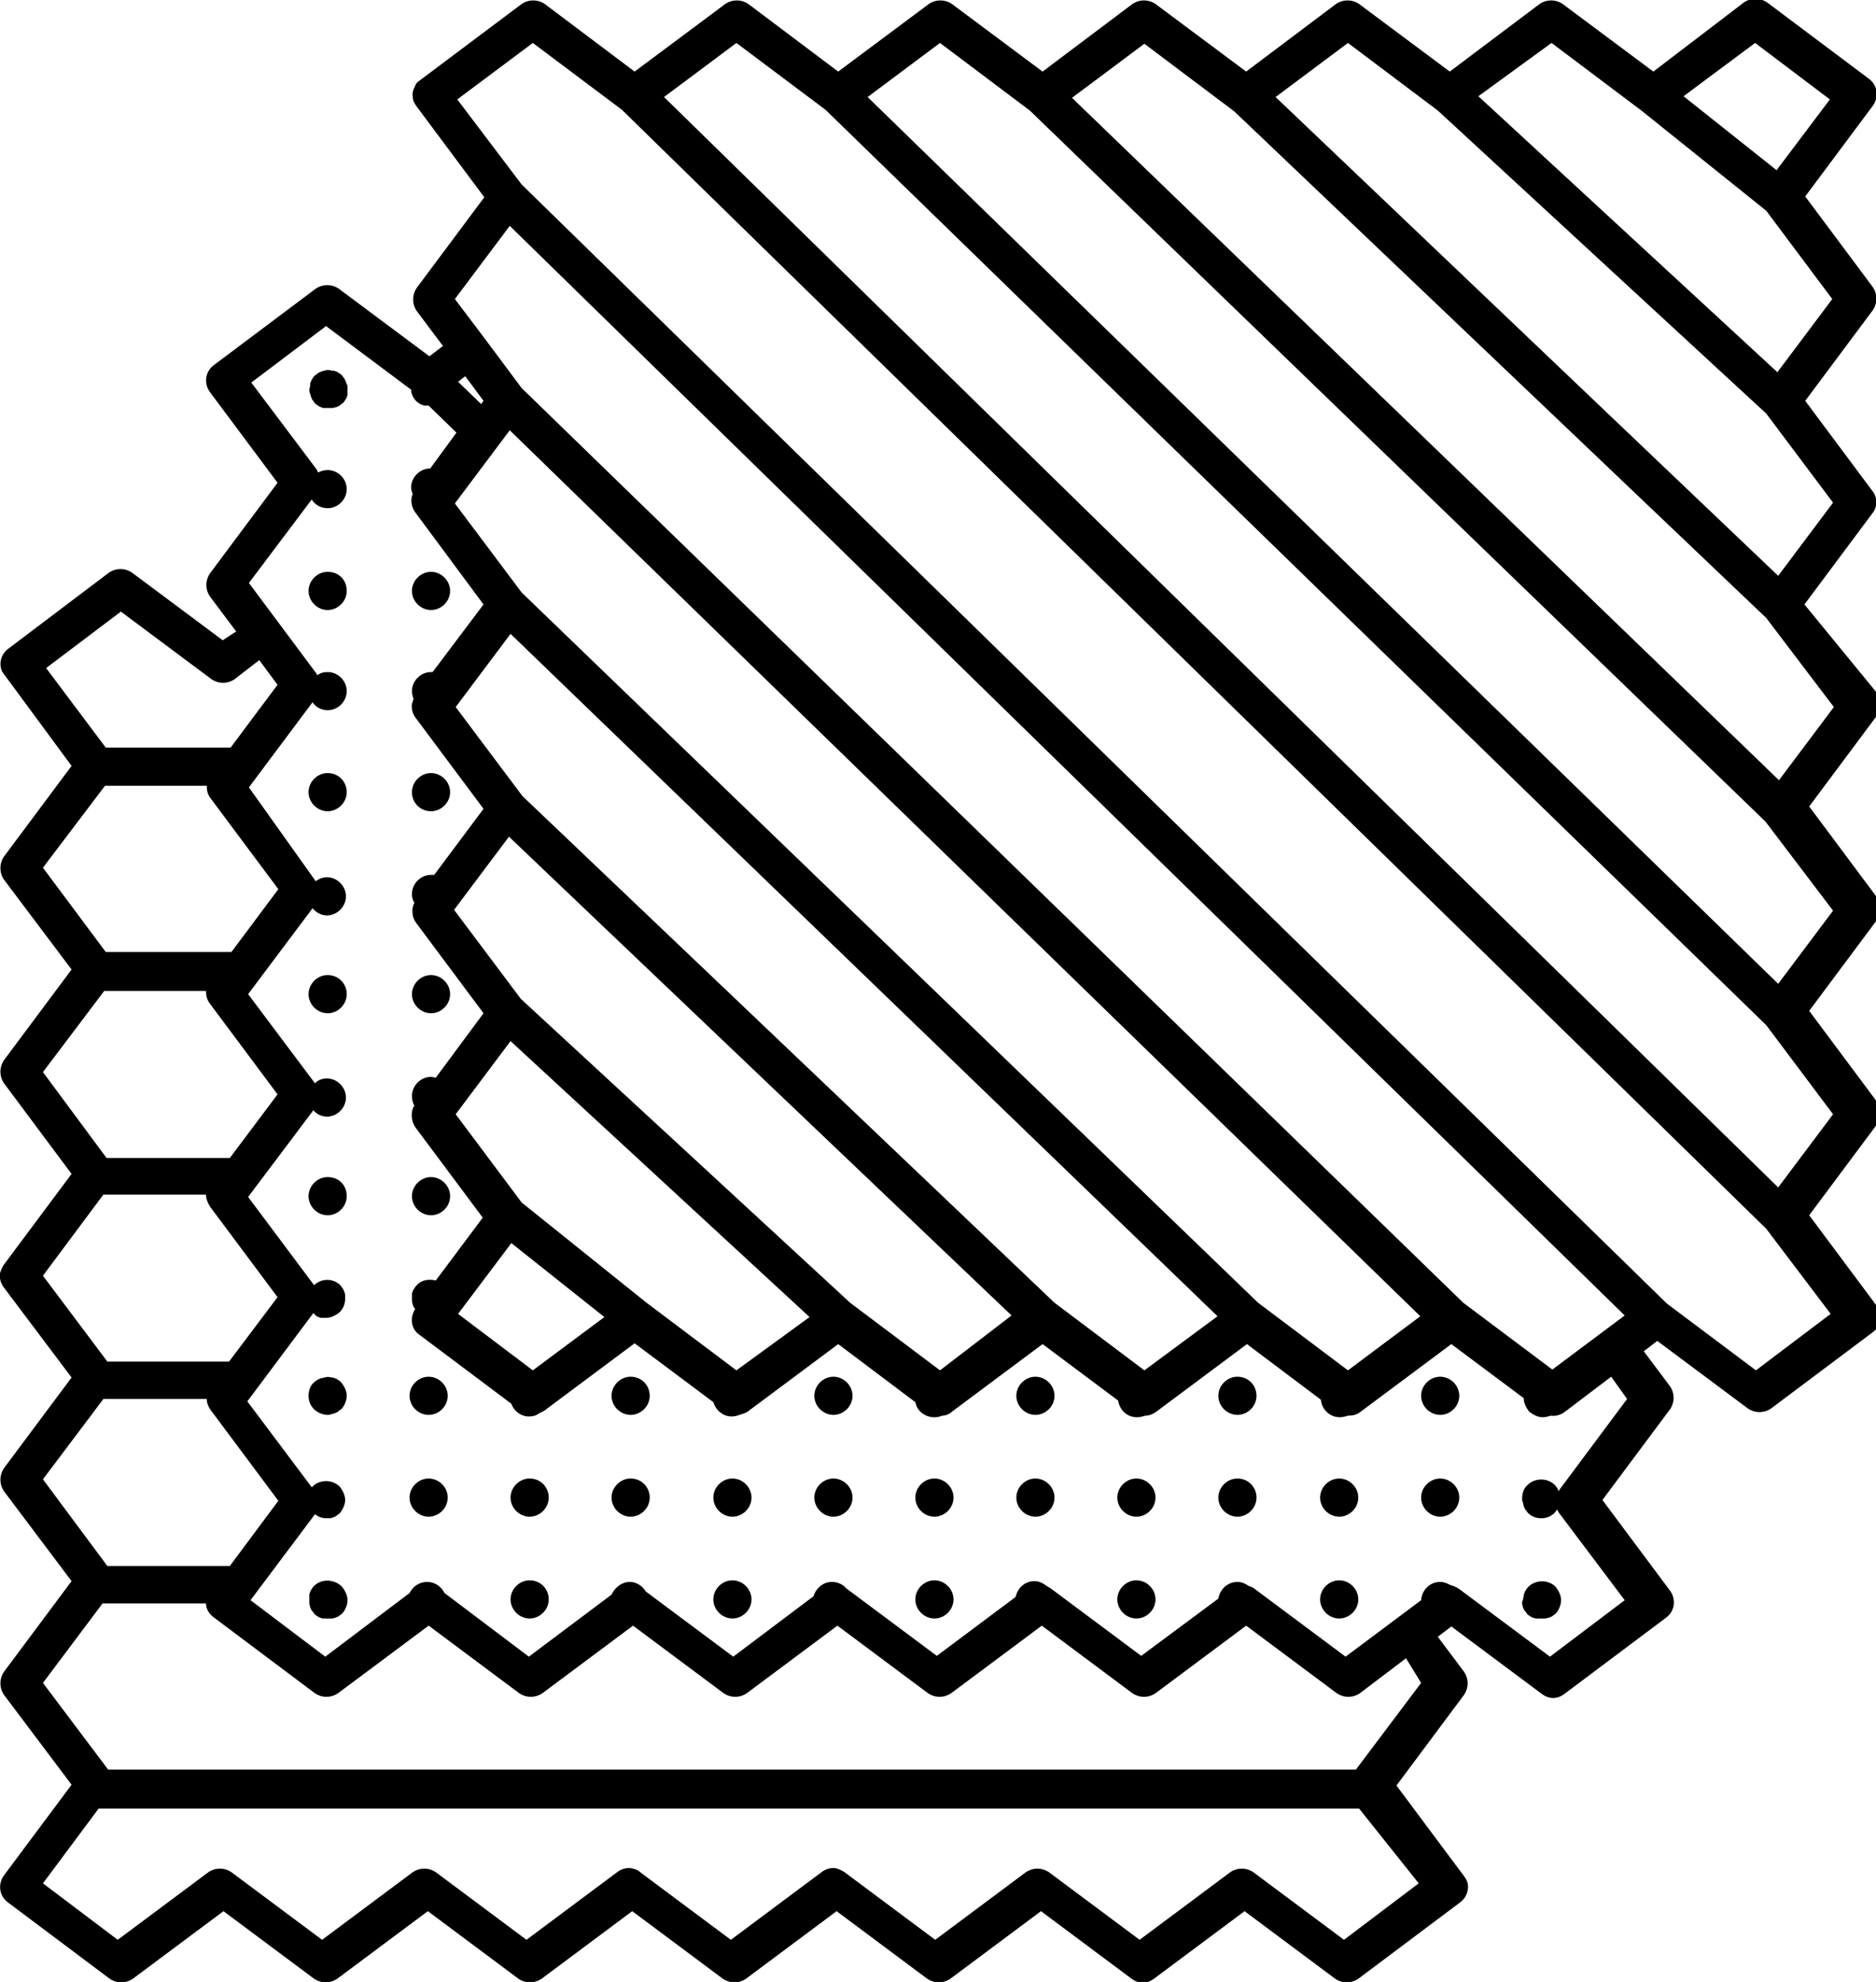 <?xml version="1.0" encoding="utf-8"?>
<!-- Generator: Adobe Illustrator 21.0.0, SVG Export Plug-In . SVG Version: 6.00 Build 0)  -->
<svg version="1.1" xmlns="http://www.w3.org/2000/svg" xmlns:xlink="http://www.w3.org/1999/xlink" x="0px" y="0px"
	 viewBox="0 0 235.9 249.2" style="enable-background:new 0 0 235.9 249.2;" xml:space="preserve">
<style type="text/css">
	.st0{fill:#FFFFFF;}
	.st1{fill:none;stroke:#000000;stroke-width:4.8;stroke-linecap:round;stroke-linejoin:round;stroke-miterlimit:10;}
	
		.st2{fill:none;stroke:#000000;stroke-width:4.8;stroke-linecap:round;stroke-linejoin:round;stroke-miterlimit:10;stroke-dasharray:2.222,12.222;}
	.st3{fill:none;stroke:#000000;stroke-width:4.8;stroke-linecap:round;stroke-linejoin:round;}
	.st4{fill:none;stroke:#000000;stroke-width:4.8;stroke-linecap:round;stroke-linejoin:round;stroke-dasharray:2.334,12.838;}
	.st5{fill:none;stroke:#000000;stroke-width:4.8;stroke-linecap:round;stroke-linejoin:round;stroke-dasharray:0,11.732;}
	.st6{stroke:#000000;stroke-width:4.8;stroke-linecap:round;stroke-linejoin:round;stroke-miterlimit:10;}
	.st7{stroke:#000000;stroke-width:4.8;stroke-miterlimit:10;}
	.st8{fill:none;stroke:#000000;stroke-width:4.8;stroke-linecap:round;stroke-linejoin:round;stroke-dasharray:0,15.923;}
	.st9{fill:none;stroke:#000000;stroke-width:4.8;stroke-linecap:round;stroke-linejoin:round;stroke-dasharray:0,16.21;}
	.st10{fill:none;stroke:#000000;stroke-width:4.8;stroke-linecap:round;stroke-linejoin:round;stroke-dasharray:0,16.564;}
	
		.st11{fill:none;stroke:#000000;stroke-width:4.8;stroke-linecap:round;stroke-linejoin:round;stroke-miterlimit:10;stroke-dasharray:1.111,12.222;}
</style>
<g id="Background">
</g>
<g id="Elements">
	<g id="_x30_2_15_">
	</g>
	<g id="_x30_2_14_">
	</g>
	<g id="_x30_2_11_">
	</g>
	<g id="_x30_2_10_">
	</g>
	<g id="_x30_7_17_">
	</g>
	<g id="_x30_7_16_">
	</g>
	<g id="_x30_7_15_">
	</g>
	<g id="_x30_7_14_">
	</g>
	<g id="_x30_7_11_">
	</g>
	<g id="_x30_7_10_">
		<g>
			<path d="M235.5,61.8l-8.5-11.4l8.5-11.4c0.6-0.9,0.6-2,0-2.9l-8.5-11.4l8.5-11.4c0.8-1.1,0.6-2.6-0.5-3.4l-12.8-9.6
				c-0.9-0.6-2-0.6-2.9,0L207.9,9l-11.4-8.5c-0.9-0.6-2-0.6-2.9,0L182.3,9l-11.4-8.5c-0.9-0.6-2-0.6-2.9,0L156.7,9l-11.4-8.5
				c-0.9-0.6-2-0.6-2.9,0L131.1,9l-11.4-8.5c-0.9-0.6-2-0.6-2.9,0L105.4,9L94.1,0.5c-0.9-0.6-2-0.6-2.9,0L79.8,9L68.5,0.5
				c-0.9-0.6-2-0.6-2.9,0l-12.8,9.6c-0.3,0.2-0.5,0.4-0.6,0.7c-0.2,0.4-0.4,0.9-0.3,1.3c0,0.5,0.2,0.9,0.5,1.3c0,0,0,0,0,0l8.5,11.4
				l-8.5,11.4c-0.6,0.9-0.6,2,0,2.9l3.3,4.4l-1.7,1.3l-11.4-8.5c-0.9-0.6-2-0.6-2.9,0l-12.8,9.6c-1.1,0.8-1.3,2.3-0.5,3.4
				c0,0,0,0,0,0l8.5,11.4l-8.5,11.4c-0.6,0.9-0.6,2,0,2.9l3.3,4.4L28,80.5L16.6,72c-0.9-0.6-2-0.6-2.9,0L1,81.6c0,0,0,0,0,0
				c-0.9,0.7-1.2,1.9-0.7,2.9c0.1,0.1,0.2,0.3,0.3,0.4c0,0,0,0,0,0L9,96.3l-8.5,11.4c-0.6,0.9-0.6,2,0,2.9L9,121.9l-8.5,11.4
				c-0.6,0.9-0.6,2,0,2.9L9,147.6l-8.5,11.4c-0.2,0.3-0.4,0.7-0.5,1.1c-0.1,0.6,0.1,1.3,0.5,1.8L9,173.2l-8.5,11.4
				c-0.6,0.9-0.6,2,0,2.9L9,198.8l-8.5,11.4c-0.6,0.9-0.6,2,0,2.9L9,224.4l-8.5,11.4c0,0,0,0,0,0c-0.8,1.1-0.6,2.6,0.5,3.4l12.8,9.6
				c0.9,0.6,2,0.6,2.9,0l11.4-8.5l11.4,8.5c0.9,0.6,2,0.6,2.9,0l11.4-8.5l11.4,8.5c0.9,0.6,2,0.6,2.9,0l11.4-8.5l11.4,8.5
				c0.9,0.6,2,0.6,2.9,0l11.4-8.5l11.4,8.5c0.9,0.6,2,0.6,2.9,0l11.4-8.5l11.4,8.5c0.4,0.3,0.9,0.5,1.4,0.5s1-0.2,1.4-0.5l11.4-8.5
				l11.4,8.5c0.9,0.6,2,0.6,2.9,0l12.8-9.6c0,0,0,0,0,0c0.7-0.5,1-1.3,1-2c0-0.5-0.2-0.9-0.5-1.3c0,0,0,0,0,0l-8.5-11.4l8.5-11.4
				c0.6-0.9,0.6-2,0-2.9l-3.3-4.4l1.7-1.3l11.4,8.5c0.4,0.3,0.9,0.5,1.4,0.5s1-0.2,1.4-0.5l12.8-9.6c0,0,0,0,0,0
				c1.1-0.8,1.3-2.3,0.5-3.4l0,0c0,0,0,0,0,0s0,0,0,0l-8.5-11.4l8.5-11.4c0.6-0.9,0.6-2,0-2.9l-3.3-4.4l1.7-1.3l11.4,8.5
				c0.9,0.6,2,0.6,2.9,0l12.8-9.6c0.7-0.5,1-1.3,1-2c0-0.5-0.2-0.9-0.5-1.3l-8.5-11.4l8.5-11.4c0.6-0.9,0.6-2,0-2.9l-8.5-11.4
				l8.5-11.4c0.6-0.9,0.6-2,0-2.9l-8.5-11.4l8.5-11.4c0.3-0.3,0.4-0.7,0.5-1.1c0.1-0.6-0.1-1.3-0.5-1.8L226.9,76l8.5-11.4
				C236.1,63.8,236.1,62.6,235.5,61.8z M220.7,5.4l9.4,7.1l-6.7,8.9l-11.7-9.3L220.7,5.4z M195.1,5.4l11.3,8.5l15.7,12.6l8.3,11.1
				l-6.9,9.2l-37.6-34.7L195.1,5.4z M64.1,28.4l140.2,137l-9.1,6.8l-11.2-8.4L65.6,48.8l-4.7-6.3c0,0,0,0,0,0c0,0,0,0,0,0l-3.7-4.9
				L64.1,28.4z M169.5,172.3l-11.3-8.5L65.6,74.5l-8.4-11.2l6.9-9.2l114.5,111.4L169.5,172.3z M143.9,172.3l-11.3-8.5l-66.9-63.7
				l-8.4-11.2l6.9-9.2l88.9,85.8L143.9,172.3z M118.2,172.3l-11.3-8.5l-41.4-38.2l-8.4-11.2l6.9-9.2l63.2,60.2L118.2,172.3z
				 M92.6,172.3l-11.3-8.5l-15.7-12.6l-8.3-11.1l6.9-9.2l37.6,34.7L92.6,172.3z M67,172.3l-9.4-7.1l6.7-8.9l11.7,9.3L67,172.3z
				 M60.8,50.4l-0.3,0.4L57.6,48l0.9-0.7L60.8,50.4z M5.8,84l9.4-7.1l11.4,8.5c0.9,0.6,2,0.6,2.9,0l3.1-2.4l2.3,3.1L29,94H13.3
				L5.8,84z M5.4,109.1l7.8-10.3h12.8c0,0.6,0.1,1.1,0.5,1.6l8.5,11.4l-5.9,7.9H13.3L5.4,109.1z M5.4,134.8l7.7-10.2h12.8
				c0,0.5,0.1,1.1,0.5,1.6l8.5,11.4l-6,8H13.4L5.4,134.8z M5.4,160.4l7.6-10.2h12.9c0,0.5,0.2,1,0.5,1.5l8.5,11.4l-6.1,8.1H13.5
				L5.4,160.4z M5.4,186l7.6-10.1h13c0,0.5,0.2,1,0.5,1.4l8.5,11.4l-6.1,8.2H13.5L5.4,186z M178.4,236.8l-9.4,7.1l-11.4-8.5
				c-0.9-0.6-2-0.6-2.9,0l-11.4,8.5l-11.4-8.5c-0.9-0.6-2-0.6-2.9,0l-11.4,8.5l-11.4-8.5c-0.3-0.2-0.7-0.4-1.1-0.5
				c-0.6-0.1-1.3,0.1-1.8,0.5l-11.4,8.5l-11.4-8.5c-0.3-0.3-0.7-0.4-1.1-0.5c-0.6-0.1-1.3,0.1-1.8,0.5l-11.4,8.5l-11.4-8.5
				c-0.9-0.6-2-0.6-2.9,0l-11.4,8.5l-11.4-8.5c-0.9-0.6-2-0.6-2.9,0l-11.4,8.5l-9.4-7.1l7-9.4h158.5L178.4,236.8z M178.7,211.6
				l-8.2,10.9H13.6l-8.2-10.9l7.5-10h13c0,0.7,0.4,1.3,0.9,1.7l12.8,9.6c0.9,0.6,2,0.6,2.9,0l11.4-8.5l11.4,8.5c0.9,0.6,2,0.6,2.9,0
				l11.4-8.5l11.4,8.5c0.9,0.6,2,0.6,2.9,0l11.4-8.5l11.4,8.5c0.9,0.6,2,0.6,2.9,0l11.4-8.5l11.4,8.5c0.9,0.6,2,0.6,2.9,0l11.4-8.5
				l11.4,8.5c0.9,0.6,2,0.6,2.9,0l5.8-4.4L178.7,211.6z M204.6,175.9l-8.5,11.4c0,0.1-0.1,0.1-0.1,0.2c-0.1-0.3-0.3-0.6-0.5-0.8
				c-0.9-0.9-2.5-0.9-3.4,0c-0.5,0.4-0.7,1.1-0.7,1.7c0,0.2,0,0.3,0.1,0.5c0,0.1,0.1,0.3,0.1,0.5c0.1,0.1,0.1,0.3,0.2,0.4
				c0.1,0.1,0.2,0.2,0.3,0.4c0.5,0.5,1.1,0.7,1.7,0.7c0.6,0,1.2-0.2,1.7-0.7c0.1-0.1,0.2-0.3,0.3-0.4c0.1,0.2,0.2,0.4,0.3,0.5
				l8.2,10.9l-9.4,7.1l-11.4-8.5c-0.3-0.2-0.7-0.4-1.1-0.5c-0.4-0.2-0.8-0.4-1.3-0.4c-1.3,0-2.3,1-2.4,2.3l-9.5,7.1l-11.4-8.5
				c-0.2-0.2-0.5-0.3-0.8-0.4c-0.4-0.3-0.9-0.5-1.4-0.5c-1.2,0-2.2,0.9-2.4,2.1l-9.7,7.2l-11.4-8.5c-0.2-0.1-0.3-0.2-0.5-0.3
				c-0.4-0.3-0.9-0.6-1.5-0.6c-1.2,0-2.1,0.8-2.4,2l-9.9,7.4l-11.4-8.5c0,0,0,0,0,0c-0.4-0.5-1.1-0.8-1.8-0.8c-1.1,0-2,0.8-2.3,1.8
				l-10.1,7.6l-11-8.2c-0.4-0.7-1.2-1.2-2-1.2c-1,0-1.9,0.7-2.3,1.6l-10.4,7.8l-10.6-8c-0.4-0.8-1.2-1.4-2.2-1.4
				c-1,0-1.8,0.6-2.2,1.4l-10.6,8l-9.4-7.1l8.1-10.8c0.4,0.3,0.9,0.5,1.4,0.5c0.2,0,0.3,0,0.5,0c0.1,0,0.3-0.1,0.4-0.1
				c0.1-0.1,0.3-0.1,0.4-0.2c0.1-0.1,0.2-0.2,0.4-0.3c0.4-0.5,0.7-1.1,0.7-1.7c0-0.6-0.3-1.2-0.7-1.7c-0.9-0.9-2.5-0.9-3.4,0
				c0,0,0,0.1-0.1,0.1l-8.1-10.8l8.3-11.1c0.1,0.1,0.2,0.2,0.3,0.3c0.1,0.1,0.3,0.2,0.4,0.2c0.1,0.1,0.3,0.1,0.4,0.1
				c0.2,0,0.3,0,0.5,0c0.6,0,1.2-0.3,1.7-0.7c0.5-0.5,0.7-1.1,0.7-1.7c0-0.2,0-0.3,0-0.5c0-0.1-0.1-0.3-0.1-0.4
				c-0.1-0.1-0.1-0.3-0.2-0.4c-0.1-0.1-0.2-0.3-0.3-0.4c-0.9-0.9-2.4-0.9-3.3,0l-8.3-11.1l8.2-10.9c0.4,0.5,1.1,0.8,1.7,0.8
				c1.3,0,2.4-1.1,2.4-2.4c0-1.3-1.1-2.4-2.4-2.4c-0.6,0-1.1,0.2-1.5,0.6l-8.4-11.2l8.1-10.8c0.4,0.5,1.1,0.9,1.8,0.9
				c1.3,0,2.4-1.1,2.4-2.4c0-1.3-1.1-2.4-2.4-2.4c-0.5,0-1,0.2-1.4,0.5c0,0,0,0,0,0L31.3,99l8-10.7c0.4,0.6,1.1,1,1.9,1
				c1.3,0,2.4-1.1,2.4-2.4c0-1.3-1.1-2.4-2.4-2.4c-0.5,0-0.9,0.1-1.3,0.4c0-0.1-0.1-0.1-0.1-0.2l-8.5-11.4l7.9-10.5
				c0.4,0.7,1.2,1.1,2,1.1c1.3,0,2.4-1.1,2.4-2.4c0-1.3-1.1-2.4-2.4-2.4c-0.4,0-0.8,0.1-1.2,0.3c-0.1-0.1-0.1-0.3-0.2-0.4l-8.2-10.9
				l9.4-7.1l10.7,8c0,0.1,0,0.1,0,0.2c0,0.1,0.1,0.3,0.1,0.4c0.1,0.1,0.1,0.3,0.2,0.4c0.1,0.1,0.2,0.3,0.3,0.4
				c0.1,0.1,0.2,0.2,0.4,0.3c0.1,0.1,0.3,0.2,0.4,0.2c0.1,0.1,0.3,0.1,0.5,0.1c0.1,0,0.2,0,0.3,0l3.5,3.4l-3.3,4.5c0,0,0,0,0,0
				c-1.3,0-2.4,1.1-2.4,2.4c0,0.3,0.1,0.6,0.2,0.8c-0.3,0.7-0.2,1.6,0.3,2.3L60.8,76l-6.4,8.5c-0.1,0-0.1,0-0.2,0
				c-1.3,0-2.4,1.1-2.4,2.4c0,0.3,0.1,0.7,0.2,1c-0.1,0.2-0.1,0.4-0.2,0.6c-0.1,0.6,0.1,1.3,0.5,1.8l8.5,11.4l-6.2,8.3
				c-0.1,0-0.3,0-0.4,0c-1.3,0-2.4,1.1-2.4,2.4c0,0.4,0.1,0.8,0.3,1.1c-0.4,0.8-0.3,1.8,0.2,2.5l8.5,11.4l-6,8.1
				c-0.2,0-0.4-0.1-0.6-0.1c-1.3,0-2.4,1.1-2.4,2.4c0,0.4,0.1,0.9,0.3,1.2c-0.5,0.8-0.4,1.9,0.1,2.7l8.5,11.4l-5.9,7.9
				c-0.8-0.2-1.8-0.1-2.4,0.6c-0.1,0.1-0.2,0.2-0.3,0.4c-0.1,0.1-0.2,0.3-0.2,0.4c-0.1,0.1-0.1,0.3-0.1,0.4c0,0.2,0,0.3,0,0.5
				c0,0.5,0.1,0.9,0.4,1.3c-0.7,1.1-0.5,2.5,0.5,3.2l11.6,8.7c0.3,0.9,1.2,1.6,2.2,1.6c0.5,0,0.9-0.1,1.3-0.4
				c0.2-0.1,0.4-0.2,0.6-0.3l11.4-8.5l9.9,7.4c0.3,1,1.2,1.8,2.3,1.8c0.4,0,0.7-0.1,1-0.2c0.3-0.1,0.7-0.2,1-0.4l11.4-8.5l9.7,7.3
				c0.2,1.1,1.2,1.9,2.4,1.9c0.4,0,0.7-0.1,1-0.2c0.4,0,0.9-0.2,1.2-0.5l11.4-8.5l9.5,7.1c0.2,1.2,1.1,2.1,2.4,2.1
				c0.3,0,0.7-0.1,1-0.2c0.5,0,1-0.2,1.4-0.5l11.4-8.5l9.3,7c0.1,1.2,1.1,2.2,2.4,2.2c0.3,0,0.7-0.1,1-0.2c0.6,0,1.1-0.1,1.6-0.5
				l11.4-8.5l9.1,6.8c0,0.6,0.3,1.2,0.7,1.7c0.5,0.4,1.1,0.7,1.7,0.7c0.3,0,0.7-0.1,1-0.2c0.6,0.1,1.3-0.1,1.8-0.5l5.8-4.4
				L204.6,175.9z M230.2,165.2l-9.4,7.1l-11.2-8.4L65.6,23.2l-8.1-10.7L67,5.4l11.2,8.4l143.9,140.7L230.2,165.2z M230.5,140.1
				l-6.9,9.2L83.5,12.2l9.1-6.8l11.2,8.4l118.3,115.1L230.5,140.1z M230.5,114.5l-6.9,9.2L109.1,12.2l9.1-6.8l11.3,8.5l92.5,89.4
				L230.5,114.5z M230.6,88.9l-6.9,9.2l-88.9-85.8l9.1-6.8l11.3,8.5l66.9,63.7L230.6,88.9z M223.6,72.4l-63.2-60.2l9.1-6.8l11.3,8.5
				L222.1,52l8.4,11.2L223.6,72.4z"/>
			<path d="M42.5,173.5c-0.1-0.1-0.3-0.2-0.4-0.2c-0.1-0.1-0.3-0.1-0.4-0.1c-0.3-0.1-0.6-0.1-0.9,0c-0.1,0-0.3,0.1-0.5,0.1
				c-0.1,0.1-0.3,0.1-0.4,0.2c-0.1,0.1-0.3,0.2-0.4,0.3c-0.5,0.4-0.7,1.1-0.7,1.7c0,0.6,0.2,1.2,0.7,1.7c0.4,0.4,1.1,0.7,1.7,0.7
				c0.1,0,0.3,0,0.5-0.1c0.1,0,0.3-0.1,0.4-0.1c0.1-0.1,0.3-0.1,0.4-0.2c0.1-0.1,0.2-0.2,0.4-0.3c0.4-0.4,0.7-1.1,0.7-1.7
				c0-0.6-0.3-1.2-0.7-1.7C42.8,173.7,42.7,173.6,42.5,173.5z"/>
			<path d="M53.9,173.1c-1.3,0-2.4,1.1-2.4,2.4c0,1.3,1.1,2.4,2.4,2.4c1.3,0,2.4-1.1,2.4-2.4C56.3,174.2,55.2,173.1,53.9,173.1z"/>
			<path d="M130.2,173.1c-1.3,0-2.4,1.1-2.4,2.4c0,1.3,1.1,2.4,2.4,2.4c1.3,0,2.4-1.1,2.4-2.4C132.6,174.2,131.5,173.1,130.2,173.1z
				"/>
			<path d="M155.6,173.1c-1.3,0-2.4,1.1-2.4,2.4c0,1.3,1.1,2.4,2.4,2.4c1.3,0,2.4-1.1,2.4-2.4C158,174.2,157,173.1,155.6,173.1z"/>
			<path d="M79.3,173.1c-1.3,0-2.4,1.1-2.4,2.4c0,1.3,1.1,2.4,2.4,2.4c1.3,0,2.4-1.1,2.4-2.4C81.7,174.2,80.7,173.1,79.3,173.1z"/>
			<path d="M104.8,173.1c-1.3,0-2.4,1.1-2.4,2.4c0,1.3,1.1,2.4,2.4,2.4c1.3,0,2.4-1.1,2.4-2.4C107.2,174.2,106.1,173.1,104.8,173.1z
				"/>
			<path d="M181.1,173.1c-1.3,0-2.4,1.1-2.4,2.4c0,1.3,1.1,2.4,2.4,2.4c1.3,0,2.4-1.1,2.4-2.4C183.5,174.2,182.4,173.1,181.1,173.1z
				"/>
			<path d="M130.2,185.9c-1.3,0-2.4,1.1-2.4,2.4c0,1.3,1.1,2.4,2.4,2.4s2.4-1.1,2.4-2.4C132.6,187,131.5,185.9,130.2,185.9z"/>
			<path d="M117.5,185.9c-1.3,0-2.4,1.1-2.4,2.4c0,1.3,1.1,2.4,2.4,2.4c1.3,0,2.4-1.1,2.4-2.4C119.9,187,118.8,185.9,117.5,185.9z"
				/>
			<path d="M79.3,185.9c-1.3,0-2.4,1.1-2.4,2.4c0,1.3,1.1,2.4,2.4,2.4c1.3,0,2.4-1.1,2.4-2.4C81.7,187,80.7,185.9,79.3,185.9z"/>
			<path d="M104.8,185.9c-1.3,0-2.4,1.1-2.4,2.4c0,1.3,1.1,2.4,2.4,2.4c1.3,0,2.4-1.1,2.4-2.4C107.2,187,106.1,185.9,104.8,185.9z"
				/>
			<path d="M181.1,185.9c-1.3,0-2.4,1.1-2.4,2.4c0,1.3,1.1,2.4,2.4,2.4c1.3,0,2.4-1.1,2.4-2.4C183.5,187,182.4,185.9,181.1,185.9z"
				/>
			<path d="M142.9,185.9c-1.3,0-2.4,1.1-2.4,2.4c0,1.3,1.1,2.4,2.4,2.4c1.3,0,2.4-1.1,2.4-2.4C145.3,187,144.2,185.9,142.9,185.9z"
				/>
			<path d="M168.4,185.9c-1.3,0-2.4,1.1-2.4,2.4c0,1.3,1.1,2.4,2.4,2.4c1.3,0,2.4-1.1,2.4-2.4C170.8,187,169.7,185.9,168.4,185.9z"
				/>
			<path d="M155.6,185.9c-1.3,0-2.4,1.1-2.4,2.4c0,1.3,1.1,2.4,2.4,2.4c1.3,0,2.4-1.1,2.4-2.4C158,187,157,185.9,155.6,185.9z"/>
			<path d="M92.1,185.9c-1.3,0-2.4,1.1-2.4,2.4c0,1.3,1.1,2.4,2.4,2.4c1.3,0,2.4-1.1,2.4-2.4C94.5,187,93.4,185.9,92.1,185.9z"/>
			<path d="M53.9,185.9c-1.3,0-2.4,1.1-2.4,2.4c0,1.3,1.1,2.4,2.4,2.4c1.3,0,2.4-1.1,2.4-2.4C56.3,187,55.2,185.9,53.9,185.9z"/>
			<path d="M66.6,185.9c-1.3,0-2.4,1.1-2.4,2.4c0,1.3,1.1,2.4,2.4,2.4s2.4-1.1,2.4-2.4C69,187,68,185.9,66.6,185.9z"/>
			<path d="M39.5,199.4c-0.1,0.1-0.2,0.2-0.3,0.4c-0.1,0.1-0.2,0.3-0.2,0.4c-0.1,0.1-0.1,0.3-0.1,0.4c0,0.1,0,0.3,0,0.5
				c0,0.1,0,0.3,0,0.5c0,0.2,0.1,0.3,0.1,0.5c0.1,0.1,0.1,0.3,0.2,0.4c0.1,0.1,0.2,0.2,0.3,0.4c0.1,0.1,0.2,0.2,0.4,0.3
				c0.1,0.1,0.3,0.2,0.4,0.2c0.1,0.1,0.3,0.1,0.5,0.1c0.1,0,0.3,0,0.5,0c0.2,0,0.3,0,0.5,0c0.1,0,0.3-0.1,0.4-0.1
				c0.1-0.1,0.3-0.1,0.4-0.2c0.1-0.1,0.3-0.2,0.4-0.3c0.4-0.4,0.7-1.1,0.7-1.7s-0.3-1.2-0.7-1.7C42,198.5,40.4,198.5,39.5,199.4z"/>
			<path d="M142.9,198.7c-1.3,0-2.4,1.1-2.4,2.4c0,1.3,1.1,2.4,2.4,2.4c1.3,0,2.4-1.1,2.4-2.4C145.3,199.8,144.2,198.7,142.9,198.7z
				"/>
			<path d="M92.1,198.7c-1.3,0-2.4,1.1-2.4,2.4c0,1.3,1.1,2.4,2.4,2.4c1.3,0,2.4-1.1,2.4-2.4C94.5,199.8,93.4,198.7,92.1,198.7z"/>
			<path d="M168.4,198.7c-1.3,0-2.4,1.1-2.4,2.4c0,1.3,1.1,2.4,2.4,2.4c1.3,0,2.4-1.1,2.4-2.4C170.8,199.8,169.7,198.7,168.4,198.7z
				"/>
			<path d="M66.6,198.7c-1.3,0-2.4,1.1-2.4,2.4c0,1.3,1.1,2.4,2.4,2.4s2.4-1.1,2.4-2.4C69,199.8,68,198.7,66.6,198.7z"/>
			<path d="M117.5,198.7c-1.3,0-2.4,1.1-2.4,2.4c0,1.3,1.1,2.4,2.4,2.4c1.3,0,2.4-1.1,2.4-2.4C119.9,199.8,118.8,198.7,117.5,198.7z
				"/>
			<path d="M191.4,201.6c0,0.2,0.1,0.3,0.1,0.5c0.1,0.1,0.1,0.3,0.2,0.4c0.1,0.1,0.2,0.2,0.3,0.4c0.1,0.1,0.2,0.2,0.4,0.3
				c0.1,0.1,0.3,0.2,0.4,0.2c0.2,0.1,0.3,0.1,0.5,0.1c0.1,0,0.3,0,0.5,0c0.2,0,0.3,0,0.5,0c0.1,0,0.3-0.1,0.5-0.1
				c0.1-0.1,0.3-0.1,0.4-0.2c0.1-0.1,0.3-0.2,0.4-0.3c0.4-0.4,0.7-1.1,0.7-1.7s-0.3-1.2-0.7-1.7c-0.9-0.9-2.5-0.9-3.4,0
				c-0.1,0.1-0.2,0.2-0.3,0.4c-0.1,0.1-0.2,0.3-0.2,0.4c-0.1,0.1-0.1,0.3-0.1,0.4c0,0.1-0.1,0.3-0.1,0.5
				C191.4,201.3,191.4,201.4,191.4,201.6z"/>
			<path d="M41.2,71.9c-1.3,0-2.4,1.1-2.4,2.4c0,1.3,1.1,2.4,2.4,2.4c1.3,0,2.4-1.1,2.4-2.4C43.6,72.9,42.6,71.9,41.2,71.9z"/>
			<path d="M41.2,148c-1.3,0-2.4,1.1-2.4,2.4c0,1.3,1.1,2.4,2.4,2.4c1.3,0,2.4-1.1,2.4-2.4C43.6,149,42.6,148,41.2,148z"/>
			<path d="M41.2,97.2c-1.3,0-2.4,1.1-2.4,2.4c0,1.3,1.1,2.4,2.4,2.4c1.3,0,2.4-1.1,2.4-2.4C43.6,98.3,42.6,97.2,41.2,97.2z"/>
			<path d="M41.2,122.6c-1.3,0-2.4,1.1-2.4,2.4c0,1.3,1.1,2.4,2.4,2.4c1.3,0,2.4-1.1,2.4-2.4C43.6,123.7,42.6,122.6,41.2,122.6z"/>
			<path d="M43.5,48c-0.1-0.1-0.1-0.3-0.2-0.4c-0.1-0.1-0.2-0.3-0.3-0.4c-0.1-0.1-0.2-0.2-0.4-0.3c-0.1-0.1-0.3-0.2-0.4-0.2
				c-0.1-0.1-0.3-0.1-0.5-0.1c-0.3-0.1-0.6-0.1-0.9,0c-0.1,0-0.3,0.1-0.4,0.1c-0.1,0.1-0.3,0.1-0.4,0.2c-0.1,0.1-0.2,0.2-0.4,0.3
				c-0.1,0.1-0.2,0.2-0.3,0.4c-0.1,0.1-0.2,0.3-0.2,0.4c-0.1,0.1-0.1,0.3-0.1,0.5c0,0.2-0.1,0.3-0.1,0.5c0,0.2,0,0.3,0.1,0.5
				c0,0.1,0.1,0.3,0.1,0.4c0.1,0.1,0.1,0.3,0.2,0.4c0.1,0.1,0.2,0.3,0.3,0.4c0.1,0.1,0.2,0.2,0.4,0.3c0.1,0.1,0.3,0.2,0.4,0.2
				c0.1,0.1,0.3,0.1,0.4,0.1c0.2,0,0.3,0,0.5,0c0.2,0,0.3,0,0.5,0c0.2,0,0.3-0.1,0.5-0.1c0.1-0.1,0.3-0.1,0.4-0.2
				c0.1-0.1,0.2-0.2,0.4-0.3c0.1-0.1,0.2-0.2,0.3-0.4c0.1-0.1,0.2-0.3,0.2-0.4c0.1-0.1,0.1-0.3,0.1-0.4c0-0.2,0-0.3,0-0.5
				c0-0.2,0-0.3,0-0.5C43.6,48.3,43.5,48.1,43.5,48z"/>
			<path d="M54.2,76.7c1.3,0,2.4-1.1,2.4-2.4c0-1.3-1.1-2.4-2.4-2.4c-1.3,0-2.4,1.1-2.4,2.4C51.8,75.6,52.9,76.7,54.2,76.7z"/>
			<path d="M54.2,152.8c1.3,0,2.4-1.1,2.4-2.4c0-1.3-1.1-2.4-2.4-2.4c-1.3,0-2.4,1.1-2.4,2.4C51.8,151.7,52.9,152.8,54.2,152.8z"/>
			<path d="M54.2,102c1.3,0,2.4-1.1,2.4-2.4c0-1.3-1.1-2.4-2.4-2.4c-1.3,0-2.4,1.1-2.4,2.4C51.8,101,52.9,102,54.2,102z"/>
			<path d="M54.2,127.4c1.3,0,2.4-1.1,2.4-2.4c0-1.3-1.1-2.4-2.4-2.4c-1.3,0-2.4,1.1-2.4,2.4C51.8,126.3,52.9,127.4,54.2,127.4z"/>
		</g>
	</g>
	<g id="_x31_4_17_">
	</g>
	<g id="_x31_4_16_">
	</g>
	<g id="_x31_4_15_">
	</g>
	<g id="_x31_4_14_">
	</g>
	<g id="_x31_4_11_">
	</g>
	<g id="_x31_4_10_">
	</g>
	<g id="_x31_8_15_">
	</g>
	<g id="_x31_8_14_">
	</g>
	<g id="_x31_8_11_">
	</g>
	<g id="_x31_8_10_">
	</g>
	<g id="_x30_5_17_">
	</g>
	<g id="_x30_5_16_">
	</g>
	<g id="_x30_5_15_">
	</g>
	<g id="_x30_5_14_">
	</g>
	<g id="_x30_5_11_">
	</g>
	<g id="_x30_5_10_">
	</g>
	<g id="_x32_0_17_">
	</g>
	<g id="_x32_0_16_">
	</g>
	<g id="_x32_0_15_">
	</g>
	<g id="_x32_0_14_">
	</g>
	<g id="_x32_0_11_">
	</g>
	<g id="_x32_0_10_">
	</g>
	<g id="_x31_7_15_">
	</g>
	<g id="_x31_7_14_">
	</g>
	<g id="_x31_7_11_">
	</g>
	<g id="_x31_7_10_">
	</g>
	<g id="_x30_8_17_">
	</g>
	<g id="_x30_8_16_">
	</g>
	<g id="_x30_8_15_">
	</g>
	<g id="_x30_8_14_">
	</g>
	<g id="_x30_8_11_">
	</g>
	<g id="_x30_8_10_">
	</g>
	<g id="_x31_6_11_">
	</g>
	<g id="_x31_6_10_">
	</g>
	<g id="_x30_3_17_">
	</g>
	<g id="_x30_3_16_">
	</g>
	<g id="_x30_3_15_">
	</g>
	<g id="_x30_3_14_">
	</g>
	<g id="_x30_3_11_">
	</g>
	<g id="_x30_3_10_">
	</g>
	<g id="_x30_6_17_">
	</g>
	<g id="_x30_6_16_">
	</g>
	<g id="_x30_6_15_">
	</g>
	<g id="_x30_6_14_">
	</g>
	<g id="_x30_6_11_">
	</g>
	<g id="_x30_6_10_">
	</g>
	<g id="_x30_4_17_">
	</g>
	<g id="_x30_4_16_">
	</g>
	<g id="_x30_4_15_">
	</g>
	<g id="_x30_4_14_">
	</g>
	<g id="_x30_4_11_">
	</g>
	<g id="_x30_4_10_">
	</g>
	<g id="_x30_1_15_">
	</g>
	<g id="_x30_1_14_">
	</g>
	<g id="_x30_1_11_">
	</g>
	<g id="_x30_1_10_">
	</g>
	<g id="_x31_0_16_">
	</g>
	<g id="_x31_0_15_">
	</g>
	<g id="_x31_0_12_">
	</g>
	<g id="_x31_0_11_">
	</g>
	<g id="_x31_0_10_">
	</g>
	<g id="_x31_1_15_">
	</g>
	<g id="_x31_1_14_">
	</g>
	<g id="_x31_1_11_">
	</g>
	<g id="_x31_1_10_">
	</g>
	<g id="_x31_2_11_">
	</g>
	<g id="_x31_2_10_">
	</g>
	<g id="_x31_9_11_">
	</g>
	<g id="_x31_9_10_">
	</g>
	<g id="_x31_5_15_">
	</g>
	<g id="_x31_5_14_">
	</g>
	<g id="_x31_5_11_">
	</g>
	<g id="_x31_5_10_">
	</g>
	<g id="_x31_3_11_">
	</g>
	<g id="_x31_3_10_">
	</g>
	<g id="_x30_2_6_">
	</g>
	<g id="_x30_7_6_">
	</g>
	<g id="_x31_4_6_">
	</g>
	<g id="_x31_8_6_">
	</g>
	<g id="_x30_5_6_">
	</g>
	<g id="_x32_0_6_">
	</g>
	<g id="_x31_7_6_">
	</g>
	<g id="_x30_8_6_">
	</g>
	<g id="_x31_6_6_">
	</g>
	<g id="_x30_3_6_">
	</g>
	<g id="_x30_6_6_">
	</g>
	<g id="_x30_4_6_">
	</g>
	<g id="_x30_1_6_">
	</g>
	<g id="_x31_0_6_">
	</g>
	<g id="_x31_1_6_">
	</g>
	<g id="_x31_2_6_">
	</g>
	<g id="_x31_9_6_">
	</g>
	<g id="_x31_5_6_">
	</g>
	<g id="_x31_3_9_">
	</g>
	<g id="_x30_2_3_">
	</g>
	<g id="_x30_7_3_">
	</g>
	<g id="_x31_4_3_">
	</g>
	<g id="_x31_8_3_">
	</g>
	<g id="_x30_5_3_">
	</g>
	<g id="_x32_0_3_">
	</g>
	<g id="_x31_7_3_">
	</g>
	<g id="_x30_8_3_">
	</g>
	<g id="_x31_6_3_">
	</g>
	<g id="_x30_3_3_">
	</g>
	<g id="_x30_6_3_">
	</g>
	<g id="_x30_4_3_">
	</g>
	<g id="_x30_1_3_">
	</g>
	<g id="_x31_0_3_">
	</g>
	<g id="_x31_1_3_">
	</g>
	<g id="_x31_2_3_">
	</g>
	<g id="_x31_9_3_">
	</g>
	<g id="_x31_5_3_">
	</g>
	<g id="_x31_3_3_">
	</g>
	<g id="New_Symbol_16_">
	</g>
	<g id="New_Symbol_15_">
	</g>
	<g id="New_Symbol_14_">
	</g>
	<g id="New_Symbol_13_">
	</g>
	<g id="New_Symbol_10_">
	</g>
	<g id="New_Symbol_9_">
	</g>
	<g id="_x30_2_1_">
	</g>
	<g id="_x30_7_1_">
	</g>
	<g id="_x31_4_1_">
	</g>
	<g id="_x31_8_1_">
	</g>
	<g id="_x30_5_1_">
	</g>
	<g id="_x32_0_1_">
	</g>
	<g id="_x31_7_1_">
	</g>
	<g id="_x30_8_1_">
	</g>
	<g id="_x31_6_1_">
	</g>
	<g id="_x30_3_1_">
	</g>
	<g id="_x30_6_1_">
	</g>
	<g id="_x30_4_1_">
	</g>
	<g id="_x30_1_1_">
	</g>
	<g id="_x31_0_1_">
	</g>
	<g id="_x31_1_1_">
	</g>
	<g id="_x31_2_1_">
	</g>
	<g id="_x31_9_1_">
	</g>
	<g id="_x31_5_1_">
	</g>
	<g id="_x31_3_1_">
	</g>
	<g id="New_Symbol_6_">
	</g>
	<g id="New_Symbol_4_">
	</g>
	<g id="New_Symbol_1_">
	</g>
	<g id="New_Symbol">
	</g>
	<g id="_x30_2">
	</g>
	<g id="_x30_7">
	</g>
	<g id="_x31_4">
	</g>
	<g id="_x31_8">
	</g>
	<g id="_x30_5">
	</g>
	<g id="_x32_0">
	</g>
	<g id="_x31_7">
	</g>
	<g id="_x30_8">
	</g>
	<g id="_x31_6">
	</g>
	<g id="_x30_3">
	</g>
	<g id="_x30_6">
	</g>
	<g id="_x30_4">
	</g>
	<g id="_x30_1">
	</g>
	<g id="_x31_0">
	</g>
	<g id="_x31_1">
	</g>
	<g id="_x31_2">
	</g>
	<g id="_x31_9">
	</g>
	<g id="_x31_5">
	</g>
	<g id="_x31_3">
	</g>
</g>
<g id="Text">
</g>
</svg>
